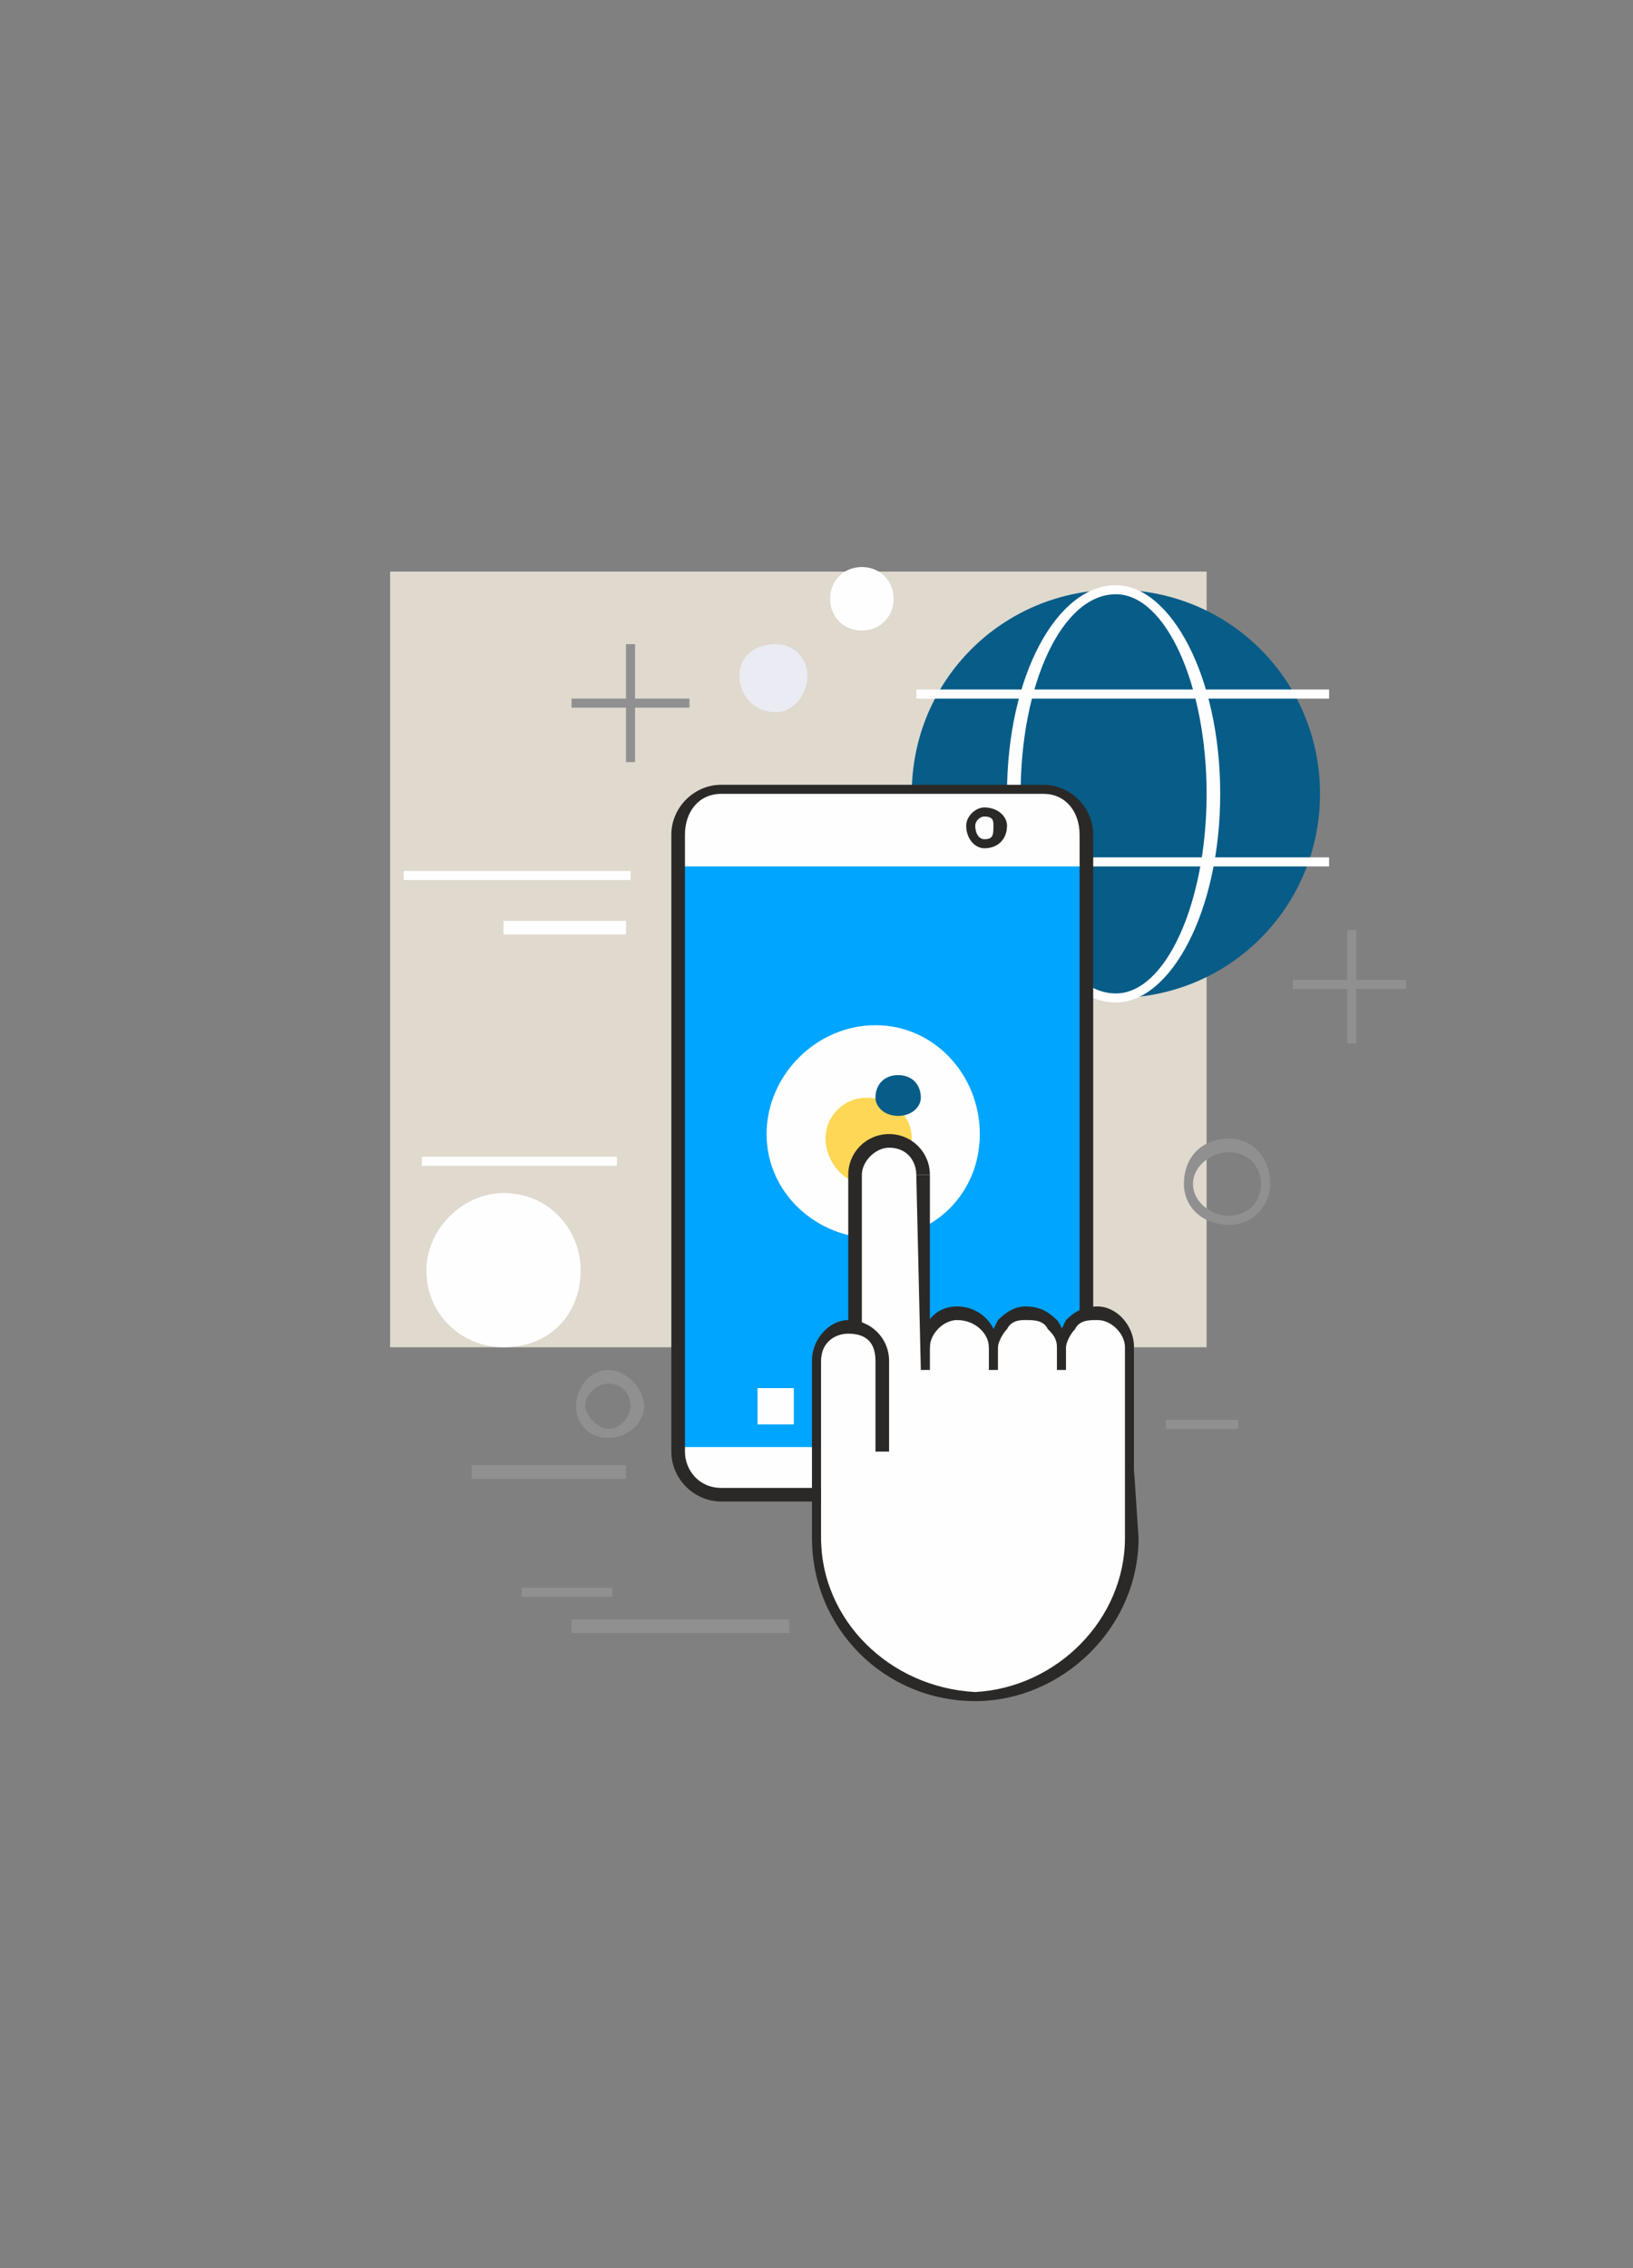 <?xml version="1.0" encoding="UTF-8" standalone="no"?>
<!-- Created with Inkscape (http://www.inkscape.org/) -->

<svg
   xmlns:dc="http://purl.org/dc/elements/1.1/"
   xmlns:cc="http://creativecommons.org/ns#"
   xmlns:rdf="http://www.w3.org/1999/02/22-rdf-syntax-ns#"
   xmlns:svg="http://www.w3.org/2000/svg"
   xmlns="http://www.w3.org/2000/svg"
   version="1.1"
   width="360"
   height="500"
   viewBox="0 0 360 500"
   id="svg2"
   xml:space="preserve"
   style="fill-rule:evenodd"><rect x="0" y="0" width="360" height="500" fill="#808080" stroke="none"/>
 <defs
   id="defs4">
  <style
   type="text/css"
   id="style6" />
 
  
  
  
  
  
  
  
  
  
  
  
  
  
  
  
  
  
  
  
  
  
  
  
  
  
  
  
  
  
  
  
  
  
  
  
  
  
  
  
  
  
  
  
 </defs>
 <polygon
   points="248,297 248,126 68,126 68,297 "
   transform="translate(18,0)"
   id="polygon12"
   style="fill:#dfd9ce;fill-rule:nonzero" /><path
   d="m 291,175 c 0,25 -20,45 -45,45 -25,0 -45,-20 -45,-45 0,-25 20,-45 45,-45 25,0 45,20 45,45 z"
   id="path14"
   style="fill:#085c88;fill-opacity:1;fill-rule:nonzero" /><path
   d="m 246,131 c -12,0 -21,20 -21,44 0,24 9,44 21,44 11,0 20,-20 20,-44 0,-24 -9,-44 -20,-44 z m 0,90 c -13,0 -24,-20 -24,-46 0,-26 11,-46 24,-46 12,0 23,20 23,46 0,26 -11,46 -23,46 z"
   id="path16"
   style="fill:#fefefe;fill-rule:nonzero" /><polygon
   points="275,154 275,152 184,152 184,154 "
   transform="translate(18,0)"
   id="polygon18"
   style="fill:#fefefe;fill-rule:nonzero" /><polygon
   points="275,191 275,189 184,189 184,191 "
   transform="translate(18,0)"
   id="polygon20"
   style="fill:#fefefe;fill-rule:nonzero" /><path
   d="m 229,329 -69,0 c -6,0 -11,-5 -11,-10 l 0,-134 c 0,-6 5,-11 11,-11 l 69,0 c 6,0 11,5 11,11 l 0,134 c 0,5 -5,10 -11,10 z"
   id="path22"
   style="fill:#fefefe;fill-rule:nonzero" /><polygon
   points="221,319 221,191 131,191 131,319 "
   transform="translate(18,0)"
   id="polygon24"
   style="fill:#00a5ff;fill-opacity:1;fill-rule:nonzero" /><path
   d="m 159,175 c -5,0 -8,4 -8,9 l 0,136 c 0,4 3,8 8,8 l 71,0 c 5,0 8,-4 8,-8 l 0,-136 c 0,-5 -3,-9 -8,-9 l -71,0 z m 71,156 -71,0 c -6,0 -11,-5 -11,-11 l 0,-136 c 0,-6 5,-11 11,-11 l 71,0 c 6,0 11,5 11,11 l 0,136 c 0,6 -5,11 -11,11 z"
   id="path26"
   style="fill:#2b2928;fill-rule:nonzero" /><path
   d="m 217,180 c -1,0 -2,1 -2,2 0,2 1,3 2,3 2,0 2,-1 2,-3 0,-1 0,-2 -2,-2 z m 0,7 c -2,0 -4,-2 -4,-5 0,-2 2,-4 4,-4 3,0 5,2 5,4 0,3 -2,5 -5,5 z"
   id="path28"
   style="fill:#2b2928;fill-rule:nonzero" /><path
   d="m 216,250 c 0,13 -10,23 -23,23 -13,0 -24,-10 -24,-23 0,-13 11,-24 24,-24 13,0 23,11 23,24 z"
   id="path30"
   style="fill:#fefefe;fill-rule:nonzero" /><path
   d="m 201,251 c 0,5 -4,10 -10,10 -5,0 -9,-5 -9,-10 0,-5 4,-9 9,-9 6,0 10,4 10,9 z"
   id="path32"
   style="fill:#fdd755;fill-rule:nonzero" /><path
   d="m 203,242 c 0,2 -2,4 -5,4 -3,0 -5,-2 -5,-4 0,-3 2,-5 5,-5 3,0 5,2 5,5 z"
   id="path34"
   style="fill:#085c88;fill-opacity:1;fill-rule:nonzero" /><polygon
   points="157,314 157,306 149,306 149,314 "
   transform="translate(18,0)"
   id="polygon36"
   style="fill:#fefefe;fill-rule:nonzero" /><polygon
   points="178,314 178,306 171,306 171,314 "
   transform="translate(18,0)"
   id="polygon38"
   style="fill:#fefefe;fill-rule:nonzero" /><polygon
   points="200,314 200,306 192,306 192,314 "
   transform="translate(18,0)"
   id="polygon40"
   style="fill:#fefefe;fill-rule:nonzero" /><polygon
   points="134,156 134,154 108,154 108,156 "
   transform="translate(18,0)"
   id="polygon42"
   style="fill:#909090;fill-opacity:1;fill-rule:nonzero" /><polygon
   points="122,168 122,142 120,142 120,168 "
   transform="translate(18,0)"
   id="polygon44"
   style="fill:#909090;fill-opacity:1;fill-rule:nonzero" /><polygon
   points="292,218 292,216 267,216 267,218 "
   transform="translate(18,0)"
   id="polygon46"
   style="fill:#909090;fill-opacity:1;fill-rule:nonzero" /><polygon
   points="281,230 281,205 279,205 279,230 "
   transform="translate(18,0)"
   id="polygon48"
   style="fill:#909090;fill-opacity:1;fill-rule:nonzero" /><path
   d="m 178,149 c 0,4 -3,8 -7,8 -5,0 -8,-4 -8,-8 0,-4 3,-7 8,-7 4,0 7,3 7,7 z"
   id="path50"
   style="fill:#ebebf3;fill-rule:nonzero" /><path
   d="m 271,254 c -4,0 -8,3 -8,7 0,4 4,7 8,7 4,0 7,-3 7,-7 0,-4 -3,-7 -7,-7 z m 0,16 c -6,0 -10,-4 -10,-9 0,-6 4,-10 10,-10 5,0 9,4 9,10 0,5 -4,9 -9,9 z"
   id="path52"
   style="fill:#909090;fill-opacity:1;fill-rule:nonzero" /><path
   d="m 250,324 0,-27 c 0,-4 -4,-7 -8,-7 -4,0 -7,3 -7,7 l 0,0 c 0,-4 -4,-7 -8,-7 -4,0 -8,3 -8,7 l 0,0 c 0,-4 -3,-7 -7,-7 -4,0 -8,3 -8,7 l 0,5 0,-43 0,0 c 0,-4 -3,-7 -7,-7 -5,0 -8,3 -8,7 l 0,4 0,4 0,26 c 0,-1 -1,-1 -1,-1 -4,0 -7,4 -7,8 l 0,33 0,4 0,2 c 0,19 15,35 34,35 19,0 35,-16 35,-35 l 0,-1 0,-14 z"
   id="path54"
   style="fill:#fefefe;fill-rule:nonzero" /><path
   d="m 203,297 c 0,-5 3,-9 8,-9 0,0 0,0 0,0 5,0 9,4 9,9 l -2,0 c 0,-3 -3,-6 -7,-6 0,0 0,0 0,0 -3,0 -6,3 -6,6 l -2,0 z"
   id="path56"
   style="fill:#2b2928;fill-rule:nonzero" /><path
   d="m 218,297 c 0,-2 1,-4 2,-6 2,-2 4,-3 6,-3 3,0 5,1 7,3 1,1 2,4 2,6 l -2,0 c 0,-2 -1,-3 -2,-4 -1,-2 -3,-2 -5,-2 -1,0 -3,0 -4,2 -1,1 -2,3 -2,4 l -2,0 z"
   id="path58"
   style="fill:#2b2928;fill-rule:nonzero" /><path
   d="m 187,293 0,-34 c 0,-5 4,-9 9,-9 0,0 0,0 0,0 5,0 9,4 9,9 l -3,0 c 0,-3 -2,-6 -6,-6 0,0 0,0 0,0 -3,0 -6,3 -6,6 l 0,8 0,26 -3,0 z"
   id="path60"
   style="fill:#2b2928;fill-rule:nonzero" /><polygon
   points="184,259 187,259 187,302 185,302 "
   transform="translate(18,0)"
   id="polygon62"
   style="fill:#2b2928;fill-rule:nonzero" /><path
   d="m 215,375 c -20,0 -36,-16 -36,-36 l 0,-2 0,-4 0,-33 c 0,-5 4,-9 8,-9 5,0 9,4 9,9 l 0,20 -3,0 0,-20 c 0,-4 -2,-6 -6,-6 -3,0 -6,2 -6,6 l 0,33 0,4 0,2 c 0,18 15,33 34,34 18,-1 33,-16 33,-34 l 0,-1 0,-14 0,-27 c 0,-3 -3,-6 -6,-6 0,0 0,0 0,0 -2,0 -4,0 -5,2 -1,1 -2,3 -2,4 l -2,0 c 0,-2 1,-4 2,-6 2,-2 4,-3 7,-3 0,0 0,0 0,0 4,0 8,4 8,9 l 0,27 1,15 c 0,20 -17,36 -36,36 z"
   id="path64"
   style="fill:#2b2928;fill-rule:nonzero" /><polygon
   points="202,302 202,296 200,296 200,302 "
   transform="translate(18,0)"
   id="polygon66"
   style="fill:#2b2928;fill-rule:nonzero" /><polygon
   points="217,302 217,296 215,296 215,302 "
   transform="translate(18,0)"
   id="polygon68"
   style="fill:#2b2928;fill-rule:nonzero" /><path
   d="m 128,280 c 0,10 -7,17 -17,17 -9,0 -17,-7 -17,-17 0,-9 8,-17 17,-17 10,0 17,8 17,17 z"
   id="path70"
   style="fill:#fefefe;fill-rule:nonzero" /><path
   d="m 197,132 c 0,4 -3,7 -7,7 -4,0 -7,-3 -7,-7 0,-4 3,-7 7,-7 4,0 7,3 7,7 z"
   id="path72"
   style="fill:#fefefe;fill-rule:nonzero" /><polygon
   points="121,194 121,192 71,192 71,194 "
   transform="translate(18,0)"
   id="polygon74"
   style="fill:#fefefe;fill-rule:nonzero" /><polygon
   points="120,206 120,203 93,203 93,206 "
   transform="translate(18,0)"
   id="polygon76"
   style="fill:#fefefe;fill-rule:nonzero" /><polygon
   points="118,257 118,255 75,255 75,257 "
   transform="translate(18,0)"
   id="polygon78"
   style="fill:#fefefe;fill-rule:nonzero" /><polygon
   points="120,326 120,323 86,323 86,326 "
   transform="translate(18,0)"
   id="polygon80"
   style="fill:#909090;fill-opacity:1;fill-rule:nonzero" /><polygon
   points="156,360 156,357 108,357 108,360 "
   transform="translate(18,0)"
   id="polygon82"
   style="fill:#909090;fill-opacity:1;fill-rule:nonzero" /><polygon
   points="255,315 255,313 239,313 239,315 "
   transform="translate(18,0)"
   id="polygon84"
   style="fill:#909090;fill-opacity:1;fill-rule:nonzero" /><path
   d="m 134,305 c -2,0 -5,2 -5,5 0,2 3,5 5,5 3,0 5,-3 5,-5 0,-3 -2,-5 -5,-5 z m 0,12 c -4,0 -7,-3 -7,-7 0,-4 3,-8 7,-8 4,0 8,4 8,8 0,4 -4,7 -8,7 z"
   id="path86"
   style="fill:#909090;fill-opacity:1;fill-rule:nonzero" /><polygon
   points="117,352 117,350 97,350 97,352 "
   transform="translate(18,0)"
   id="polygon88"
   style="fill:#909090;fill-opacity:1;fill-rule:nonzero" />
</svg>